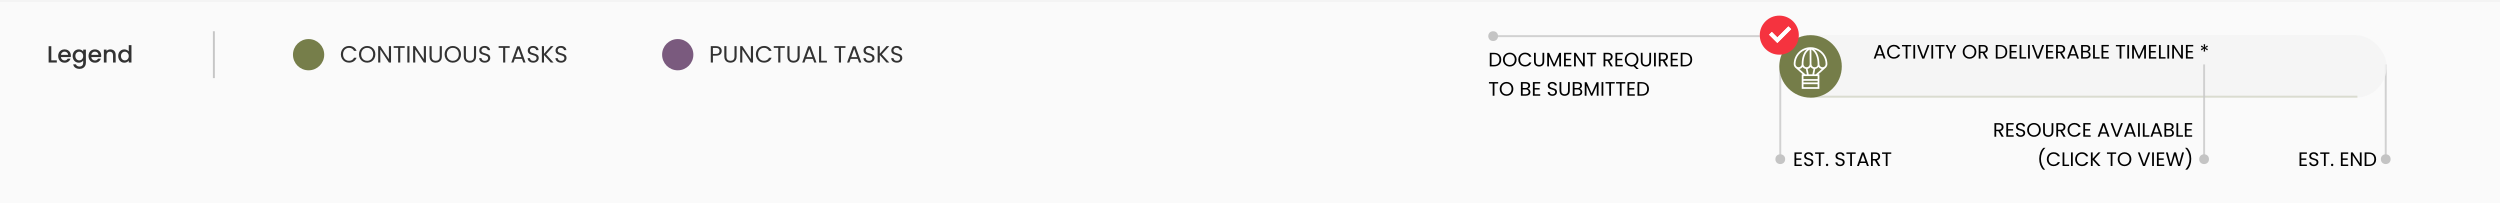<svg xmlns="http://www.w3.org/2000/svg" viewBox="0 0 1280 104" fill="none"><g id="surge_table/legend"><path id="Path" d="M0 104H1280V0H0V104Z" fill="#FAFAFA" /><g id="example"><path id="Low Risk" d="M764.94 27.03C765.7 27.03 766.357 27.173 766.91 27.46C767.47 27.74 767.897 28.143 768.19 28.67C768.49 29.197 768.64 29.817 768.64 30.53C768.64 31.243 768.49 31.863 768.19 32.39C767.897 32.91 767.47 33.31 766.91 33.59C766.357 33.863 765.7 34 764.94 34H762.77V27.03H764.94ZM764.94 33.25C765.84 33.25 766.527 33.013 767 32.54C767.473 32.06 767.71 31.39 767.71 30.53C767.71 29.663 767.47 28.987 766.99 28.5C766.517 28.013 765.833 27.77 764.94 27.77H763.68V33.25H764.94ZM773 34.07C772.354 34.07 771.764 33.92 771.23 33.62C770.697 33.313 770.274 32.89 769.96 32.35C769.654 31.803 769.5 31.19 769.5 30.51C769.5 29.83 769.654 29.22 769.96 28.68C770.274 28.133 770.697 27.71 771.23 27.41C771.764 27.103 772.354 26.95 773 26.95C773.654 26.95 774.247 27.103 774.78 27.41C775.314 27.71 775.734 28.13 776.04 28.67C776.347 29.21 776.5 29.823 776.5 30.51C776.5 31.197 776.347 31.81 776.04 32.35C775.734 32.89 775.314 33.313 774.78 33.62C774.247 33.92 773.654 34.07 773 34.07ZM773 33.28C773.487 33.28 773.924 33.167 774.31 32.94C774.704 32.713 775.01 32.39 775.23 31.97C775.457 31.55 775.57 31.063 775.57 30.51C775.57 29.95 775.457 29.463 775.23 29.05C775.01 28.63 774.707 28.307 774.32 28.08C773.934 27.853 773.494 27.74 773 27.74C772.507 27.74 772.067 27.853 771.68 28.08C771.294 28.307 770.987 28.63 770.76 29.05C770.54 29.463 770.43 29.95 770.43 30.51C770.43 31.063 770.54 31.55 770.76 31.97C770.987 32.39 771.294 32.713 771.68 32.94C772.074 33.167 772.514 33.28 773 33.28ZM777.362 30.51C777.362 29.83 777.515 29.22 777.822 28.68C778.128 28.133 778.545 27.707 779.072 27.4C779.605 27.093 780.195 26.94 780.842 26.94C781.602 26.94 782.265 27.123 782.832 27.49C783.398 27.857 783.812 28.377 784.072 29.05H782.982C782.788 28.63 782.508 28.307 782.142 28.08C781.782 27.853 781.348 27.74 780.842 27.74C780.355 27.74 779.918 27.853 779.532 28.08C779.145 28.307 778.842 28.63 778.622 29.05C778.402 29.463 778.292 29.95 778.292 30.51C778.292 31.063 778.402 31.55 778.622 31.97C778.842 32.383 779.145 32.703 779.532 32.93C779.918 33.157 780.355 33.27 780.842 33.27C781.348 33.27 781.782 33.16 782.142 32.94C782.508 32.713 782.788 32.39 782.982 31.97H784.072C783.812 32.637 783.398 33.153 782.832 33.52C782.265 33.88 781.602 34.06 780.842 34.06C780.195 34.06 779.605 33.91 779.072 33.61C778.545 33.303 778.128 32.88 777.822 32.34C777.515 31.8 777.362 31.19 777.362 30.51ZM786.316 27.03V31.44C786.316 32.06 786.466 32.52 786.766 32.82C787.073 33.12 787.496 33.27 788.036 33.27C788.57 33.27 788.986 33.12 789.286 32.82C789.593 32.52 789.746 32.06 789.746 31.44V27.03H790.656V31.43C790.656 32.01 790.54 32.5 790.306 32.9C790.073 33.293 789.756 33.587 789.356 33.78C788.963 33.973 788.52 34.07 788.026 34.07C787.533 34.07 787.086 33.973 786.686 33.78C786.293 33.587 785.98 33.293 785.746 32.9C785.52 32.5 785.406 32.01 785.406 31.43V27.03H786.316ZM799.244 27.08V34H798.334V28.84L796.034 34H795.394L793.084 28.83V34H792.174V27.08H793.154L795.714 32.8L798.274 27.08H799.244ZM801.698 27.77V30.1H804.238V30.85H801.698V33.25H804.538V34H800.788V27.02H804.538V27.77H801.698ZM811.395 34H810.485L806.825 28.45V34H805.915V27.02H806.825L810.485 32.56V27.02H811.395V34ZM817.236 27.03V27.77H815.336V34H814.426V27.77H812.516V27.03H817.236ZM824.692 34L823.032 31.15H821.932V34H821.022V27.03H823.272C823.799 27.03 824.242 27.12 824.602 27.3C824.969 27.48 825.242 27.723 825.422 28.03C825.602 28.337 825.692 28.687 825.692 29.08C825.692 29.56 825.552 29.983 825.272 30.35C824.999 30.717 824.585 30.96 824.032 31.08L825.782 34H824.692ZM821.932 30.42H823.272C823.765 30.42 824.135 30.3 824.382 30.06C824.629 29.813 824.752 29.487 824.752 29.08C824.752 28.667 824.629 28.347 824.382 28.12C824.142 27.893 823.772 27.78 823.272 27.78H821.932V30.42ZM828.016 27.77V30.1H830.556V30.85H828.016V33.25H830.856V34H827.106V27.02H830.856V27.77H828.016ZM837.823 35.32L836.433 33.93C836.093 34.023 835.746 34.07 835.393 34.07C834.746 34.07 834.156 33.92 833.623 33.62C833.09 33.313 832.666 32.89 832.353 32.35C832.046 31.803 831.893 31.19 831.893 30.51C831.893 29.83 832.046 29.22 832.353 28.68C832.666 28.133 833.09 27.71 833.623 27.41C834.156 27.103 834.746 26.95 835.393 26.95C836.046 26.95 836.64 27.103 837.173 27.41C837.706 27.71 838.126 28.13 838.433 28.67C838.74 29.21 838.893 29.823 838.893 30.51C838.893 31.177 838.746 31.777 838.453 32.31C838.16 32.843 837.756 33.263 837.243 33.57L839.003 35.32H837.823ZM832.823 30.51C832.823 31.063 832.933 31.55 833.153 31.97C833.38 32.39 833.686 32.713 834.073 32.94C834.466 33.167 834.906 33.28 835.393 33.28C835.88 33.28 836.316 33.167 836.703 32.94C837.096 32.713 837.403 32.39 837.623 31.97C837.85 31.55 837.963 31.063 837.963 30.51C837.963 29.95 837.85 29.463 837.623 29.05C837.403 28.63 837.1 28.307 836.713 28.08C836.326 27.853 835.886 27.74 835.393 27.74C834.9 27.74 834.46 27.853 834.073 28.08C833.686 28.307 833.38 28.63 833.153 29.05C832.933 29.463 832.823 29.95 832.823 30.51ZM841.004 27.03V31.44C841.004 32.06 841.154 32.52 841.454 32.82C841.76 33.12 842.184 33.27 842.724 33.27C843.257 33.27 843.674 33.12 843.974 32.82C844.28 32.52 844.434 32.06 844.434 31.44V27.03H845.344V31.43C845.344 32.01 845.227 32.5 844.994 32.9C844.76 33.293 844.444 33.587 844.044 33.78C843.65 33.973 843.207 34.07 842.714 34.07C842.22 34.07 841.774 33.973 841.374 33.78C840.98 33.587 840.667 33.293 840.434 32.9C840.207 32.5 840.094 32.01 840.094 31.43V27.03H841.004ZM847.772 27.03V34H846.862V27.03H847.772ZM852.993 34L851.333 31.15H850.233V34H849.323V27.03H851.573C852.099 27.03 852.543 27.12 852.903 27.3C853.269 27.48 853.543 27.723 853.723 28.03C853.903 28.337 853.993 28.687 853.993 29.08C853.993 29.56 853.853 29.983 853.573 30.35C853.299 30.717 852.886 30.96 852.333 31.08L854.083 34H852.993ZM850.233 30.42H851.573C852.066 30.42 852.436 30.3 852.683 30.06C852.929 29.813 853.053 29.487 853.053 29.08C853.053 28.667 852.929 28.347 852.683 28.12C852.443 27.893 852.073 27.78 851.573 27.78H850.233V30.42ZM856.317 27.77V30.1H858.857V30.85H856.317V33.25H859.157V34H855.407V27.02H859.157V27.77H856.317ZM862.704 27.03C863.464 27.03 864.12 27.173 864.674 27.46C865.234 27.74 865.66 28.143 865.954 28.67C866.254 29.197 866.404 29.817 866.404 30.53C866.404 31.243 866.254 31.863 865.954 32.39C865.66 32.91 865.234 33.31 864.674 33.59C864.12 33.863 863.464 34 862.704 34H860.534V27.03H862.704ZM862.704 33.25C863.604 33.25 864.29 33.013 864.764 32.54C865.237 32.06 865.474 31.39 865.474 30.53C865.474 29.663 865.234 28.987 864.754 28.5C864.28 28.013 863.597 27.77 862.704 27.77H861.444V33.25H862.704ZM767.06 42.03V42.77H765.16V49H764.25V42.77H762.34V42.03H767.06ZM771.34 49.07C770.693 49.07 770.103 48.92 769.57 48.62C769.037 48.313 768.613 47.89 768.3 47.35C767.993 46.803 767.84 46.19 767.84 45.51C767.84 44.83 767.993 44.22 768.3 43.68C768.613 43.133 769.037 42.71 769.57 42.41C770.103 42.103 770.693 41.95 771.34 41.95C771.993 41.95 772.587 42.103 773.12 42.41C773.653 42.71 774.073 43.13 774.38 43.67C774.687 44.21 774.84 44.823 774.84 45.51C774.84 46.197 774.687 46.81 774.38 47.35C774.073 47.89 773.653 48.313 773.12 48.62C772.587 48.92 771.993 49.07 771.34 49.07ZM771.34 48.28C771.827 48.28 772.263 48.167 772.65 47.94C773.043 47.713 773.35 47.39 773.57 46.97C773.797 46.55 773.91 46.063 773.91 45.51C773.91 44.95 773.797 44.463 773.57 44.05C773.35 43.63 773.047 43.307 772.66 43.08C772.273 42.853 771.833 42.74 771.34 42.74C770.847 42.74 770.407 42.853 770.02 43.08C769.633 43.307 769.327 43.63 769.1 44.05C768.88 44.463 768.77 44.95 768.77 45.51C768.77 46.063 768.88 46.55 769.1 46.97C769.327 47.39 769.633 47.713 770.02 47.94C770.413 48.167 770.853 48.28 771.34 48.28ZM782.198 45.41C782.451 45.45 782.681 45.553 782.888 45.72C783.101 45.887 783.268 46.093 783.388 46.34C783.514 46.587 783.578 46.85 783.578 47.13C783.578 47.483 783.488 47.803 783.308 48.09C783.128 48.37 782.864 48.593 782.518 48.76C782.178 48.92 781.774 49 781.308 49H778.708V42.03H781.208C781.681 42.03 782.084 42.11 782.418 42.27C782.751 42.423 783.001 42.633 783.168 42.9C783.334 43.167 783.418 43.467 783.418 43.8C783.418 44.213 783.304 44.557 783.077 44.83C782.858 45.097 782.564 45.29 782.198 45.41ZM779.618 45.04H781.148C781.574 45.04 781.904 44.94 782.138 44.74C782.371 44.54 782.488 44.263 782.488 43.91C782.488 43.557 782.371 43.28 782.138 43.08C781.904 42.88 781.568 42.78 781.128 42.78H779.618V45.04ZM781.228 48.25C781.681 48.25 782.034 48.143 782.288 47.93C782.541 47.717 782.668 47.42 782.668 47.04C782.668 46.653 782.534 46.35 782.268 46.13C782.001 45.903 781.644 45.79 781.198 45.79H779.618V48.25H781.228ZM785.75 42.77V45.1H788.29V45.85H785.75V48.25H788.59V49H784.84V42.02H788.59V42.77H785.75ZM794.843 49.07C794.383 49.07 793.97 48.99 793.603 48.83C793.243 48.663 792.96 48.437 792.753 48.15C792.547 47.857 792.44 47.52 792.433 47.14H793.403C793.437 47.467 793.57 47.743 793.803 47.97C794.043 48.19 794.39 48.3 794.843 48.3C795.277 48.3 795.617 48.193 795.863 47.98C796.117 47.76 796.243 47.48 796.243 47.14C796.243 46.873 796.17 46.657 796.023 46.49C795.877 46.323 795.693 46.197 795.473 46.11C795.253 46.023 794.957 45.93 794.583 45.83C794.123 45.71 793.753 45.59 793.473 45.47C793.2 45.35 792.963 45.163 792.763 44.91C792.57 44.65 792.473 44.303 792.473 43.87C792.473 43.49 792.57 43.153 792.763 42.86C792.957 42.567 793.227 42.34 793.573 42.18C793.927 42.02 794.33 41.94 794.783 41.94C795.437 41.94 795.97 42.103 796.383 42.43C796.803 42.757 797.04 43.19 797.093 43.73H796.093C796.06 43.463 795.92 43.23 795.673 43.03C795.427 42.823 795.1 42.72 794.693 42.72C794.313 42.72 794.003 42.82 793.763 43.02C793.523 43.213 793.403 43.487 793.403 43.84C793.403 44.093 793.473 44.3 793.613 44.46C793.76 44.62 793.937 44.743 794.143 44.83C794.357 44.91 794.653 45.003 795.033 45.11C795.493 45.237 795.863 45.363 796.143 45.49C796.423 45.61 796.663 45.8 796.863 46.06C797.063 46.313 797.163 46.66 797.163 47.1C797.163 47.44 797.073 47.76 796.893 48.06C796.713 48.36 796.447 48.603 796.093 48.79C795.74 48.977 795.323 49.07 794.843 49.07ZM799.392 42.03V46.44C799.392 47.06 799.542 47.52 799.842 47.82C800.149 48.12 800.572 48.27 801.112 48.27C801.646 48.27 802.062 48.12 802.362 47.82C802.669 47.52 802.822 47.06 802.822 46.44V42.03H803.732V46.43C803.732 47.01 803.616 47.5 803.382 47.9C803.149 48.293 802.832 48.587 802.432 48.78C802.039 48.973 801.596 49.07 801.102 49.07C800.609 49.07 800.162 48.973 799.762 48.78C799.369 48.587 799.056 48.293 798.822 47.9C798.596 47.5 798.482 47.01 798.482 46.43V42.03H799.392ZM808.74 45.41C808.994 45.45 809.224 45.553 809.43 45.72C809.644 45.887 809.81 46.093 809.93 46.34C810.057 46.587 810.12 46.85 810.12 47.13C810.12 47.483 810.03 47.803 809.85 48.09C809.67 48.37 809.407 48.593 809.06 48.76C808.72 48.92 808.317 49 807.85 49H805.25V42.03H807.75C808.224 42.03 808.627 42.11 808.96 42.27C809.294 42.423 809.544 42.633 809.71 42.9C809.877 43.167 809.96 43.467 809.96 43.8C809.96 44.213 809.847 44.557 809.62 44.83C809.4 45.097 809.107 45.29 808.74 45.41ZM806.16 45.04H807.69C808.117 45.04 808.447 44.94 808.68 44.74C808.914 44.54 809.03 44.263 809.03 43.91C809.03 43.557 808.914 43.28 808.68 43.08C808.447 42.88 808.11 42.78 807.67 42.78H806.16V45.04ZM807.77 48.25C808.224 48.25 808.577 48.143 808.83 47.93C809.084 47.717 809.21 47.42 809.21 47.04C809.21 46.653 809.077 46.35 808.81 46.13C808.544 45.903 808.187 45.79 807.74 45.79H806.16V48.25H807.77ZM818.453 42.08V49H817.543V43.84L815.243 49H814.603L812.293 43.83V49H811.383V42.08H812.363L814.923 47.8L817.483 42.08H818.453ZM820.907 42.03V49H819.997V42.03H820.907ZM826.748 42.03V42.77H824.848V49H823.938V42.77H822.028V42.03H826.748ZM832.158 42.03V42.77H830.258V49H829.348V42.77H827.438V42.03H832.158ZM834.188 42.77V45.1H836.728V45.85H834.188V48.25H837.028V49H833.278V42.02H837.028V42.77H834.188ZM840.575 42.03C841.335 42.03 841.991 42.173 842.545 42.46C843.105 42.74 843.531 43.143 843.825 43.67C844.125 44.197 844.275 44.817 844.275 45.53C844.275 46.243 844.125 46.863 843.825 47.39C843.531 47.91 843.105 48.31 842.545 48.59C841.991 48.863 841.335 49 840.575 49H838.405V42.03H840.575ZM840.575 48.25C841.475 48.25 842.161 48.013 842.635 47.54C843.108 47.06 843.345 46.39 843.345 45.53C843.345 44.663 843.105 43.987 842.625 43.5C842.151 43.013 841.468 42.77 840.575 42.77H839.315V48.25H840.575Z" fill="black" /><g id="Group 1739"><path id="Vector 15 (Stroke)" opacity="0.8" fill-rule="evenodd" clip-rule="evenodd" d="M764 18L901 18L901 19L764 19L764 18Z" fill="#C6C6C6" /><circle id="Ellipse 27" cx="764.5" cy="18.5" r="2.5" transform="rotate(90 764.5 18.5)" fill="#C4C4C4" /></g><path id="Low Risk_2" d="M1024.82 70L1023.16 67.15H1022.06V70H1021.15V63.03H1023.4C1023.93 63.03 1024.37 63.12 1024.73 63.3C1025.1 63.48 1025.37 63.723 1025.55 64.03C1025.73 64.337 1025.82 64.687 1025.82 65.08C1025.82 65.56 1025.68 65.983 1025.4 66.35C1025.13 66.717 1024.72 66.96 1024.16 67.08L1025.91 70H1024.82ZM1022.06 66.42H1023.4C1023.9 66.42 1024.27 66.3 1024.51 66.06C1024.76 65.813 1024.88 65.487 1024.88 65.08C1024.88 64.667 1024.76 64.347 1024.51 64.12C1024.27 63.893 1023.9 63.78 1023.4 63.78H1022.06V66.42ZM1028.15 63.77V66.1H1030.69V66.85H1028.15V69.25H1030.99V70H1027.24V63.02H1030.99V63.77H1028.15ZM1034.57 70.07C1034.11 70.07 1033.7 69.99 1033.33 69.83C1032.97 69.663 1032.69 69.437 1032.48 69.15C1032.28 68.857 1032.17 68.52 1032.16 68.14H1033.13C1033.17 68.467 1033.3 68.743 1033.53 68.97C1033.77 69.19 1034.12 69.3 1034.57 69.3C1035.01 69.3 1035.35 69.193 1035.59 68.98C1035.85 68.76 1035.97 68.48 1035.97 68.14C1035.97 67.873 1035.9 67.657 1035.75 67.49C1035.61 67.323 1035.42 67.197 1035.2 67.11C1034.98 67.023 1034.69 66.93 1034.31 66.83C1033.85 66.71 1033.48 66.59 1033.2 66.47C1032.93 66.35 1032.69 66.163 1032.49 65.91C1032.3 65.65 1032.2 65.303 1032.2 64.87C1032.2 64.49 1032.3 64.153 1032.49 63.86C1032.69 63.567 1032.96 63.34 1033.3 63.18C1033.66 63.02 1034.06 62.94 1034.51 62.94C1035.17 62.94 1035.7 63.103 1036.11 63.43C1036.53 63.757 1036.77 64.19 1036.82 64.73H1035.82C1035.79 64.463 1035.65 64.23 1035.4 64.03C1035.16 63.823 1034.83 63.72 1034.42 63.72C1034.04 63.72 1033.73 63.82 1033.49 64.02C1033.25 64.213 1033.13 64.487 1033.13 64.84C1033.13 65.093 1033.2 65.3 1033.34 65.46C1033.49 65.62 1033.67 65.743 1033.87 65.83C1034.09 65.91 1034.38 66.003 1034.76 66.11C1035.22 66.237 1035.59 66.363 1035.87 66.49C1036.15 66.61 1036.39 66.8 1036.59 67.06C1036.79 67.313 1036.89 67.66 1036.89 68.1C1036.89 68.44 1036.8 68.76 1036.62 69.06C1036.44 69.36 1036.18 69.603 1035.82 69.79C1035.47 69.977 1035.05 70.07 1034.57 70.07ZM1041.39 70.07C1040.75 70.07 1040.16 69.92 1039.62 69.62C1039.09 69.313 1038.67 68.89 1038.35 68.35C1038.05 67.803 1037.89 67.19 1037.89 66.51C1037.89 65.83 1038.05 65.22 1038.35 64.68C1038.67 64.133 1039.09 63.71 1039.62 63.41C1040.16 63.103 1040.75 62.95 1041.39 62.95C1042.05 62.95 1042.64 63.103 1043.17 63.41C1043.71 63.71 1044.13 64.13 1044.43 64.67C1044.74 65.21 1044.89 65.823 1044.89 66.51C1044.89 67.197 1044.74 67.81 1044.43 68.35C1044.13 68.89 1043.71 69.313 1043.17 69.62C1042.64 69.92 1042.05 70.07 1041.39 70.07ZM1041.39 69.28C1041.88 69.28 1042.32 69.167 1042.7 68.94C1043.1 68.713 1043.4 68.39 1043.62 67.97C1043.85 67.55 1043.96 67.063 1043.96 66.51C1043.96 65.95 1043.85 65.463 1043.62 65.05C1043.4 64.63 1043.1 64.307 1042.71 64.08C1042.33 63.853 1041.89 63.74 1041.39 63.74C1040.9 63.74 1040.46 63.853 1040.07 64.08C1039.69 64.307 1039.38 64.63 1039.15 65.05C1038.93 65.463 1038.82 65.95 1038.82 66.51C1038.82 67.063 1038.93 67.55 1039.15 67.97C1039.38 68.39 1039.69 68.713 1040.07 68.94C1040.47 69.167 1040.91 69.28 1041.39 69.28ZM1046.98 63.03V67.44C1046.98 68.06 1047.13 68.52 1047.43 68.82C1047.74 69.12 1048.16 69.27 1048.7 69.27C1049.24 69.27 1049.65 69.12 1049.95 68.82C1050.26 68.52 1050.41 68.06 1050.41 67.44V63.03H1051.32V67.43C1051.32 68.01 1051.21 68.5 1050.97 68.9C1050.74 69.293 1050.42 69.587 1050.02 69.78C1049.63 69.973 1049.19 70.07 1048.69 70.07C1048.2 70.07 1047.75 69.973 1047.35 69.78C1046.96 69.587 1046.65 69.293 1046.41 68.9C1046.19 68.5 1046.07 68.01 1046.07 67.43V63.03H1046.98ZM1056.51 70L1054.85 67.15H1053.75V70H1052.84V63.03H1055.09C1055.62 63.03 1056.06 63.12 1056.42 63.3C1056.79 63.48 1057.06 63.723 1057.24 64.03C1057.42 64.337 1057.51 64.687 1057.51 65.08C1057.51 65.56 1057.37 65.983 1057.09 66.35C1056.82 66.717 1056.41 66.96 1055.85 67.08L1057.6 70H1056.51ZM1053.75 66.42H1055.09C1055.59 66.42 1055.96 66.3 1056.2 66.06C1056.45 65.813 1056.57 65.487 1056.57 65.08C1056.57 64.667 1056.45 64.347 1056.2 64.12C1055.96 63.893 1055.59 63.78 1055.09 63.78H1053.75V66.42ZM1058.59 66.51C1058.59 65.83 1058.74 65.22 1059.05 64.68C1059.35 64.133 1059.77 63.707 1060.3 63.4C1060.83 63.093 1061.42 62.94 1062.07 62.94C1062.83 62.94 1063.49 63.123 1064.06 63.49C1064.62 63.857 1065.04 64.377 1065.3 65.05H1064.21C1064.01 64.63 1063.73 64.307 1063.37 64.08C1063.01 63.853 1062.57 63.74 1062.07 63.74C1061.58 63.74 1061.14 63.853 1060.76 64.08C1060.37 64.307 1060.07 64.63 1059.85 65.05C1059.63 65.463 1059.52 65.95 1059.52 66.51C1059.52 67.063 1059.63 67.55 1059.85 67.97C1060.07 68.383 1060.37 68.703 1060.76 68.93C1061.14 69.157 1061.58 69.27 1062.07 69.27C1062.57 69.27 1063.01 69.16 1063.37 68.94C1063.73 68.713 1064.01 68.39 1064.21 67.97H1065.3C1065.04 68.637 1064.62 69.153 1064.06 69.52C1063.49 69.88 1062.83 70.06 1062.07 70.06C1061.42 70.06 1060.83 69.91 1060.3 69.61C1059.77 69.303 1059.35 68.88 1059.05 68.34C1058.74 67.8 1058.59 67.19 1058.59 66.51ZM1067.56 63.77V66.1H1070.1V66.85H1067.56V69.25H1070.4V70H1066.65V63.02H1070.4V63.77H1067.56ZM1078.56 68.45H1075.52L1074.96 70H1074L1076.52 63.07H1077.57L1080.08 70H1079.12L1078.56 68.45ZM1078.3 67.71L1077.04 64.19L1075.78 67.71H1078.3ZM1086.94 63.03L1084.31 70H1083.26L1080.63 63.03H1081.6L1083.79 69.04L1085.98 63.03H1086.94ZM1092.06 68.45H1089.02L1088.46 70H1087.5L1090.02 63.07H1091.07L1093.58 70H1092.62L1092.06 68.45ZM1091.8 67.71L1090.54 64.19L1089.28 67.71H1091.8ZM1095.59 63.03V70H1094.68V63.03H1095.59ZM1098.05 69.26H1100.49V70H1097.14V63.03H1098.05V69.26ZM1105.58 68.45H1102.54L1101.98 70H1101.02L1103.54 63.07H1104.59L1107.1 70H1106.14L1105.58 68.45ZM1105.32 67.71L1104.06 64.19L1102.8 67.71H1105.32ZM1111.68 66.41C1111.94 66.45 1112.17 66.553 1112.37 66.72C1112.59 66.887 1112.75 67.093 1112.87 67.34C1113 67.587 1113.06 67.85 1113.06 68.13C1113.06 68.483 1112.97 68.803 1112.79 69.09C1112.61 69.37 1112.35 69.593 1112 69.76C1111.66 69.92 1111.26 70 1110.79 70H1108.19V63.03H1110.69C1111.17 63.03 1111.57 63.11 1111.9 63.27C1112.24 63.423 1112.49 63.633 1112.65 63.9C1112.82 64.167 1112.9 64.467 1112.9 64.8C1112.9 65.213 1112.79 65.557 1112.56 65.83C1112.34 66.097 1112.05 66.29 1111.68 66.41ZM1109.1 66.04H1110.63C1111.06 66.04 1111.39 65.94 1111.62 65.74C1111.86 65.54 1111.97 65.263 1111.97 64.91C1111.97 64.557 1111.86 64.28 1111.62 64.08C1111.39 63.88 1111.05 63.78 1110.61 63.78H1109.1V66.04ZM1110.71 69.25C1111.17 69.25 1111.52 69.143 1111.77 68.93C1112.03 68.717 1112.15 68.42 1112.15 68.04C1112.15 67.653 1112.02 67.35 1111.75 67.13C1111.49 66.903 1111.13 66.79 1110.68 66.79H1109.1V69.25H1110.71ZM1115.24 69.26H1117.68V70H1114.33V63.03H1115.24V69.26ZM1119.55 63.77V66.1H1122.09V66.85H1119.55V69.25H1122.39V70H1118.64V63.02H1122.39V63.77H1119.55ZM1046.11 86.86C1045.47 86.233 1044.97 85.437 1044.61 84.47C1044.26 83.503 1044.08 82.46 1044.08 81.34C1044.08 80.193 1044.27 79.123 1044.64 78.13C1045.02 77.13 1045.56 76.307 1046.26 75.66H1047.21V75.75C1046.46 76.45 1045.9 77.293 1045.52 78.28C1045.15 79.26 1044.96 80.28 1044.96 81.34C1044.96 82.373 1045.14 83.36 1045.49 84.3C1045.85 85.24 1046.37 86.063 1047.06 86.77V86.86H1046.11ZM1047.97 81.51C1047.97 80.83 1048.12 80.22 1048.43 79.68C1048.74 79.133 1049.15 78.707 1049.68 78.4C1050.21 78.093 1050.8 77.94 1051.45 77.94C1052.21 77.94 1052.87 78.123 1053.44 78.49C1054.01 78.857 1054.42 79.377 1054.68 80.05H1053.59C1053.4 79.63 1053.12 79.307 1052.75 79.08C1052.39 78.853 1051.96 78.74 1051.45 78.74C1050.96 78.74 1050.53 78.853 1050.14 79.08C1049.75 79.307 1049.45 79.63 1049.23 80.05C1049.01 80.463 1048.9 80.95 1048.9 81.51C1048.9 82.063 1049.01 82.55 1049.23 82.97C1049.45 83.383 1049.75 83.703 1050.14 83.93C1050.53 84.157 1050.96 84.27 1051.45 84.27C1051.96 84.27 1052.39 84.16 1052.75 83.94C1053.12 83.713 1053.4 83.39 1053.59 82.97H1054.68C1054.42 83.637 1054.01 84.153 1053.44 84.52C1052.87 84.88 1052.21 85.06 1051.45 85.06C1050.8 85.06 1050.21 84.91 1049.68 84.61C1049.15 84.303 1048.74 83.88 1048.43 83.34C1048.12 82.8 1047.97 82.19 1047.97 81.51ZM1056.95 84.26H1059.39V85H1056.04V78.03H1056.95V84.26ZM1061.26 78.03V85H1060.35V78.03H1061.26ZM1062.47 81.51C1062.47 80.83 1062.63 80.22 1062.93 79.68C1063.24 79.133 1063.66 78.707 1064.18 78.4C1064.72 78.093 1065.31 77.94 1065.95 77.94C1066.71 77.94 1067.38 78.123 1067.94 78.49C1068.51 78.857 1068.92 79.377 1069.18 80.05H1068.09C1067.9 79.63 1067.62 79.307 1067.25 79.08C1066.89 78.853 1066.46 78.74 1065.95 78.74C1065.47 78.74 1065.03 78.853 1064.64 79.08C1064.26 79.307 1063.95 79.63 1063.73 80.05C1063.51 80.463 1063.4 80.95 1063.4 81.51C1063.4 82.063 1063.51 82.55 1063.73 82.97C1063.95 83.383 1064.26 83.703 1064.64 83.93C1065.03 84.157 1065.47 84.27 1065.95 84.27C1066.46 84.27 1066.89 84.16 1067.25 83.94C1067.62 83.713 1067.9 83.39 1068.09 82.97H1069.18C1068.92 83.637 1068.51 84.153 1067.94 84.52C1067.38 84.88 1066.71 85.06 1065.95 85.06C1065.31 85.06 1064.72 84.91 1064.18 84.61C1063.66 84.303 1063.24 83.88 1062.93 83.34C1062.63 82.8 1062.47 82.19 1062.47 81.51ZM1074.32 85L1071.45 81.82V85H1070.54V78.03H1071.45V81.26L1074.33 78.03H1075.48L1072.32 81.52L1075.51 85H1074.32ZM1083.48 78.03V78.77H1081.58V85H1080.67V78.77H1078.76V78.03H1083.48ZM1087.76 85.07C1087.11 85.07 1086.52 84.92 1085.99 84.62C1085.46 84.313 1085.03 83.89 1084.72 83.35C1084.41 82.803 1084.26 82.19 1084.26 81.51C1084.26 80.83 1084.41 80.22 1084.72 79.68C1085.03 79.133 1085.46 78.71 1085.99 78.41C1086.52 78.103 1087.11 77.95 1087.76 77.95C1088.41 77.95 1089.01 78.103 1089.54 78.41C1090.07 78.71 1090.49 79.13 1090.8 79.67C1091.11 80.21 1091.26 80.823 1091.26 81.51C1091.26 82.197 1091.11 82.81 1090.8 83.35C1090.49 83.89 1090.07 84.313 1089.54 84.62C1089.01 84.92 1088.41 85.07 1087.76 85.07ZM1087.76 84.28C1088.25 84.28 1088.68 84.167 1089.07 83.94C1089.46 83.713 1089.77 83.39 1089.99 82.97C1090.22 82.55 1090.33 82.063 1090.33 81.51C1090.33 80.95 1090.22 80.463 1089.99 80.05C1089.77 79.63 1089.47 79.307 1089.08 79.08C1088.69 78.853 1088.25 78.74 1087.76 78.74C1087.27 78.74 1086.83 78.853 1086.44 79.08C1086.05 79.307 1085.75 79.63 1085.52 80.05C1085.3 80.463 1085.19 80.95 1085.19 81.51C1085.19 82.063 1085.3 82.55 1085.52 82.97C1085.75 83.39 1086.05 83.713 1086.44 83.94C1086.83 84.167 1087.27 84.28 1087.76 84.28ZM1100.89 78.03L1098.26 85H1097.21L1094.58 78.03H1095.55L1097.74 84.04L1099.93 78.03H1100.89ZM1102.8 78.03V85H1101.89V78.03H1102.8ZM1105.26 78.77V81.1H1107.8V81.85H1105.26V84.25H1108.1V85H1104.35V78.02H1108.1V78.77H1105.26ZM1118.23 78.03L1116.21 85H1115.19L1113.57 79.39L1111.89 85L1110.88 85.01L1108.93 78.03H1109.9L1111.42 83.94L1113.1 78.03H1114.12L1115.72 83.92L1117.25 78.03H1118.23ZM1118.94 86.86V86.77C1119.63 86.063 1120.15 85.24 1120.5 84.3C1120.86 83.36 1121.04 82.373 1121.04 81.34C1121.04 80.28 1120.85 79.26 1120.47 78.28C1120.1 77.293 1119.54 76.45 1118.79 75.75V75.66H1119.74C1120.44 76.307 1120.98 77.13 1121.35 78.13C1121.73 79.123 1121.92 80.193 1121.92 81.34C1121.92 82.46 1121.74 83.503 1121.38 84.47C1121.03 85.437 1120.53 86.233 1119.89 86.86H1118.94Z" fill="black" /><path id="High Risk" d="M1178.28 78.77V81.1H1180.82V81.85H1178.28V84.25H1181.12V85H1177.37V78.02H1181.12V78.77H1178.28ZM1184.71 85.07C1184.25 85.07 1183.83 84.99 1183.47 84.83C1183.11 84.663 1182.82 84.437 1182.62 84.15C1182.41 83.857 1182.3 83.52 1182.3 83.14H1183.27C1183.3 83.467 1183.43 83.743 1183.67 83.97C1183.91 84.19 1184.25 84.3 1184.71 84.3C1185.14 84.3 1185.48 84.193 1185.73 83.98C1185.98 83.76 1186.11 83.48 1186.11 83.14C1186.11 82.873 1186.03 82.657 1185.89 82.49C1185.74 82.323 1185.56 82.197 1185.34 82.11C1185.12 82.023 1184.82 81.93 1184.45 81.83C1183.99 81.71 1183.62 81.59 1183.34 81.47C1183.06 81.35 1182.83 81.163 1182.63 80.91C1182.43 80.65 1182.34 80.303 1182.34 79.87C1182.34 79.49 1182.43 79.153 1182.63 78.86C1182.82 78.567 1183.09 78.34 1183.44 78.18C1183.79 78.02 1184.19 77.94 1184.65 77.94C1185.3 77.94 1185.83 78.103 1186.25 78.43C1186.67 78.757 1186.9 79.19 1186.96 79.73H1185.96C1185.92 79.463 1185.78 79.23 1185.54 79.03C1185.29 78.823 1184.96 78.72 1184.56 78.72C1184.18 78.72 1183.87 78.82 1183.63 79.02C1183.39 79.213 1183.27 79.487 1183.27 79.84C1183.27 80.093 1183.34 80.3 1183.48 80.46C1183.62 80.62 1183.8 80.743 1184.01 80.83C1184.22 80.91 1184.52 81.003 1184.9 81.11C1185.36 81.237 1185.73 81.363 1186.01 81.49C1186.29 81.61 1186.53 81.8 1186.73 82.06C1186.93 82.313 1187.03 82.66 1187.03 83.1C1187.03 83.44 1186.94 83.76 1186.76 84.06C1186.58 84.36 1186.31 84.603 1185.96 84.79C1185.6 84.977 1185.19 85.07 1184.71 85.07ZM1192.66 78.03V78.77H1190.76V85H1189.85V78.77H1187.94V78.03H1192.66ZM1194.07 85.06C1193.89 85.06 1193.75 85 1193.63 84.88C1193.51 84.76 1193.45 84.613 1193.45 84.44C1193.45 84.267 1193.51 84.12 1193.63 84C1193.75 83.88 1193.89 83.82 1194.07 83.82C1194.23 83.82 1194.37 83.88 1194.49 84C1194.61 84.12 1194.67 84.267 1194.67 84.44C1194.67 84.613 1194.61 84.76 1194.49 84.88C1194.37 85 1194.23 85.06 1194.07 85.06ZM1199.45 78.77V81.1H1201.99V81.85H1199.45V84.25H1202.29V85H1198.54V78.02H1202.29V78.77H1199.45ZM1209.15 85H1208.24L1204.58 79.45V85H1203.67V78.02H1204.58L1208.24 83.56V78.02H1209.15V85ZM1212.87 78.03C1213.63 78.03 1214.29 78.173 1214.84 78.46C1215.4 78.74 1215.83 79.143 1216.12 79.67C1216.42 80.197 1216.57 80.817 1216.57 81.53C1216.57 82.243 1216.42 82.863 1216.12 83.39C1215.83 83.91 1215.4 84.31 1214.84 84.59C1214.29 84.863 1213.63 85 1212.87 85H1210.7V78.03H1212.87ZM1212.87 84.25C1213.77 84.25 1214.46 84.013 1214.93 83.54C1215.4 83.06 1215.64 82.39 1215.64 81.53C1215.64 80.663 1215.4 79.987 1214.92 79.5C1214.45 79.013 1213.76 78.77 1212.87 78.77H1211.61V84.25H1212.87Z" fill="black" /><path id="High Risk_2" d="M919.68 78.77V81.1H922.22V81.85H919.68V84.25H922.52V85H918.77V78.02H922.52V78.77H919.68ZM926.107 85.07C925.647 85.07 925.234 84.99 924.867 84.83C924.507 84.663 924.224 84.437 924.017 84.15C923.81 83.857 923.704 83.52 923.697 83.14H924.667C924.7 83.467 924.834 83.743 925.067 83.97C925.307 84.19 925.654 84.3 926.107 84.3C926.54 84.3 926.88 84.193 927.127 83.98C927.38 83.76 927.507 83.48 927.507 83.14C927.507 82.873 927.434 82.657 927.287 82.49C927.14 82.323 926.957 82.197 926.737 82.11C926.517 82.023 926.22 81.93 925.847 81.83C925.387 81.71 925.017 81.59 924.737 81.47C924.464 81.35 924.227 81.163 924.027 80.91C923.834 80.65 923.737 80.303 923.737 79.87C923.737 79.49 923.834 79.153 924.027 78.86C924.22 78.567 924.49 78.34 924.837 78.18C925.19 78.02 925.594 77.94 926.047 77.94C926.7 77.94 927.234 78.103 927.647 78.43C928.067 78.757 928.304 79.19 928.357 79.73H927.357C927.324 79.463 927.184 79.23 926.937 79.03C926.69 78.823 926.364 78.72 925.957 78.72C925.577 78.72 925.267 78.82 925.027 79.02C924.787 79.213 924.667 79.487 924.667 79.84C924.667 80.093 924.737 80.3 924.877 80.46C925.024 80.62 925.2 80.743 925.407 80.83C925.62 80.91 925.917 81.003 926.297 81.11C926.757 81.237 927.127 81.363 927.407 81.49C927.687 81.61 927.927 81.8 928.127 82.06C928.327 82.313 928.427 82.66 928.427 83.1C928.427 83.44 928.337 83.76 928.157 84.06C927.977 84.36 927.71 84.603 927.357 84.79C927.004 84.977 926.587 85.07 926.107 85.07ZM934.056 78.03V78.77H932.156V85H931.246V78.77H929.336V78.03H934.056ZM935.466 85.06C935.293 85.06 935.146 85 935.026 84.88C934.906 84.76 934.846 84.613 934.846 84.44C934.846 84.267 934.906 84.12 935.026 84C935.146 83.88 935.293 83.82 935.466 83.82C935.633 83.82 935.773 83.88 935.886 84C936.006 84.12 936.066 84.267 936.066 84.44C936.066 84.613 936.006 84.76 935.886 84.88C935.773 85 935.633 85.06 935.466 85.06ZM942.152 85.07C941.692 85.07 941.279 84.99 940.912 84.83C940.552 84.663 940.269 84.437 940.062 84.15C939.855 83.857 939.749 83.52 939.742 83.14H940.712C940.745 83.467 940.879 83.743 941.112 83.97C941.352 84.19 941.699 84.3 942.152 84.3C942.585 84.3 942.925 84.193 943.172 83.98C943.425 83.76 943.552 83.48 943.552 83.14C943.552 82.873 943.479 82.657 943.332 82.49C943.185 82.323 943.002 82.197 942.782 82.11C942.562 82.023 942.265 81.93 941.892 81.83C941.432 81.71 941.062 81.59 940.782 81.47C940.509 81.35 940.272 81.163 940.072 80.91C939.879 80.65 939.782 80.303 939.782 79.87C939.782 79.49 939.879 79.153 940.072 78.86C940.265 78.567 940.535 78.34 940.882 78.18C941.235 78.02 941.639 77.94 942.092 77.94C942.745 77.94 943.279 78.103 943.692 78.43C944.112 78.757 944.349 79.19 944.402 79.73H943.402C943.369 79.463 943.229 79.23 942.982 79.03C942.735 78.823 942.409 78.72 942.002 78.72C941.622 78.72 941.312 78.82 941.072 79.02C940.832 79.213 940.712 79.487 940.712 79.84C940.712 80.093 940.782 80.3 940.922 80.46C941.069 80.62 941.245 80.743 941.452 80.83C941.665 80.91 941.962 81.003 942.342 81.11C942.802 81.237 943.172 81.363 943.452 81.49C943.732 81.61 943.972 81.8 944.172 82.06C944.372 82.313 944.472 82.66 944.472 83.1C944.472 83.44 944.382 83.76 944.202 84.06C944.022 84.36 943.755 84.603 943.402 84.79C943.049 84.977 942.632 85.07 942.152 85.07ZM950.101 78.03V78.77H948.201V85H947.291V78.77H945.381V78.03H950.101ZM955.341 83.45H952.301L951.741 85H950.781L953.301 78.07H954.351L956.861 85H955.901L955.341 83.45ZM955.081 82.71L953.821 79.19L952.561 82.71H955.081ZM961.629 85L959.969 82.15H958.869V85H957.959V78.03H960.209C960.736 78.03 961.179 78.12 961.539 78.3C961.906 78.48 962.179 78.723 962.359 79.03C962.539 79.337 962.629 79.687 962.629 80.08C962.629 80.56 962.489 80.983 962.209 81.35C961.936 81.717 961.523 81.96 960.969 82.08L962.719 85H961.629ZM958.869 81.42H960.209C960.703 81.42 961.073 81.3 961.319 81.06C961.566 80.813 961.689 80.487 961.689 80.08C961.689 79.667 961.566 79.347 961.319 79.12C961.079 78.893 960.709 78.78 960.209 78.78H958.869V81.42ZM968.333 78.03V78.77H966.433V85H965.523V78.77H963.613V78.03H968.333Z" fill="black" /><g id="Group 1736"><path id="Vector 15 (Stroke)_2" opacity="0.8" fill-rule="evenodd" clip-rule="evenodd" d="M911 82V33H912V82H911Z" fill="#C6C6C6" /><circle id="Ellipse 27_2" cx="911.5" cy="81.5" r="2.5" fill="#C4C4C4" /></g><g id="Group 1738"><path id="Vector 15 (Stroke)_3" opacity="0.8" fill-rule="evenodd" clip-rule="evenodd" d="M1221 82V33H1222V82H1221Z" fill="#C6C6C6" /><circle id="Ellipse 27_3" cx="1221.5" cy="81.5" r="2.5" fill="#C4C4C4" /></g><g id="surge table / element 2"><rect id="Rectangle 32" opacity="0.8" x="911" y="18" width="311" height="32" rx="16" fill="#F4F4F4" /><rect id="Rectangle 33" opacity="0.6" x="927" y="49" width="280" height="1" fill="#C8CCB7" /><path id="Sign up for Surge No" d="M963.89 28.45H960.85L960.29 30H959.33L961.85 23.07H962.9L965.41 30H964.45L963.89 28.45ZM963.63 27.71L962.37 24.19L961.11 27.71H963.63ZM966.168 26.51C966.168 25.83 966.322 25.22 966.628 24.68C966.935 24.133 967.352 23.707 967.878 23.4C968.412 23.093 969.002 22.94 969.648 22.94C970.408 22.94 971.072 23.123 971.638 23.49C972.205 23.857 972.618 24.377 972.878 25.05H971.788C971.595 24.63 971.315 24.307 970.948 24.08C970.588 23.853 970.155 23.74 969.648 23.74C969.162 23.74 968.725 23.853 968.338 24.08C967.952 24.307 967.648 24.63 967.428 25.05C967.208 25.463 967.098 25.95 967.098 26.51C967.098 27.063 967.208 27.55 967.428 27.97C967.648 28.383 967.952 28.703 968.338 28.93C968.725 29.157 969.162 29.27 969.648 29.27C970.155 29.27 970.588 29.16 970.948 28.94C971.315 28.713 971.595 28.39 971.788 27.97H972.878C972.618 28.637 972.205 29.153 971.638 29.52C971.072 29.88 970.408 30.06 969.648 30.06C969.002 30.06 968.412 29.91 967.878 29.61C967.352 29.303 966.935 28.88 966.628 28.34C966.322 27.8 966.168 27.19 966.168 26.51ZM978.523 23.03V23.77H976.623V30H975.713V23.77H973.803V23.03H978.523ZM980.553 23.03V30H979.643V23.03H980.553ZM987.864 23.03L985.234 30H984.184L981.554 23.03H982.524L984.714 29.04L986.904 23.03H987.864ZM989.772 23.03V30H988.862V23.03H989.772ZM995.613 23.03V23.77H993.713V30H992.803V23.77H990.893V23.03H995.613ZM1001.61 23.03L999.343 27.37V30H998.433V27.37L996.153 23.03H997.163L998.883 26.56L1000.6 23.03H1001.61ZM1008.4 30.07C1007.75 30.07 1007.16 29.92 1006.63 29.62C1006.1 29.313 1005.67 28.89 1005.36 28.35C1005.05 27.803 1004.9 27.19 1004.9 26.51C1004.9 25.83 1005.05 25.22 1005.36 24.68C1005.67 24.133 1006.1 23.71 1006.63 23.41C1007.16 23.103 1007.75 22.95 1008.4 22.95C1009.05 22.95 1009.65 23.103 1010.18 23.41C1010.71 23.71 1011.13 24.13 1011.44 24.67C1011.75 25.21 1011.9 25.823 1011.9 26.51C1011.9 27.197 1011.75 27.81 1011.44 28.35C1011.13 28.89 1010.71 29.313 1010.18 29.62C1009.65 29.92 1009.05 30.07 1008.4 30.07ZM1008.4 29.28C1008.89 29.28 1009.32 29.167 1009.71 28.94C1010.1 28.713 1010.41 28.39 1010.63 27.97C1010.86 27.55 1010.97 27.063 1010.97 26.51C1010.97 25.95 1010.86 25.463 1010.63 25.05C1010.41 24.63 1010.11 24.307 1009.72 24.08C1009.33 23.853 1008.89 23.74 1008.4 23.74C1007.91 23.74 1007.47 23.853 1007.08 24.08C1006.69 24.307 1006.39 24.63 1006.16 25.05C1005.94 25.463 1005.83 25.95 1005.83 26.51C1005.83 27.063 1005.94 27.55 1006.16 27.97C1006.39 28.39 1006.69 28.713 1007.08 28.94C1007.47 29.167 1007.91 29.28 1008.4 29.28ZM1016.77 30L1015.11 27.15H1014.01V30H1013.1V23.03H1015.35C1015.88 23.03 1016.32 23.12 1016.68 23.3C1017.05 23.48 1017.32 23.723 1017.5 24.03C1017.68 24.337 1017.77 24.687 1017.77 25.08C1017.77 25.56 1017.63 25.983 1017.35 26.35C1017.08 26.717 1016.66 26.96 1016.11 27.08L1017.86 30H1016.77ZM1014.01 26.42H1015.35C1015.84 26.42 1016.21 26.3 1016.46 26.06C1016.71 25.813 1016.83 25.487 1016.83 25.08C1016.83 24.667 1016.71 24.347 1016.46 24.12C1016.22 23.893 1015.85 23.78 1015.35 23.78H1014.01V26.42ZM1024.02 23.03C1024.78 23.03 1025.44 23.173 1025.99 23.46C1026.55 23.74 1026.98 24.143 1027.27 24.67C1027.57 25.197 1027.72 25.817 1027.72 26.53C1027.72 27.243 1027.57 27.863 1027.27 28.39C1026.98 28.91 1026.55 29.31 1025.99 29.59C1025.44 29.863 1024.78 30 1024.02 30H1021.85V23.03H1024.02ZM1024.02 29.25C1024.92 29.25 1025.61 29.013 1026.08 28.54C1026.55 28.06 1026.79 27.39 1026.79 26.53C1026.79 25.663 1026.55 24.987 1026.07 24.5C1025.6 24.013 1024.91 23.77 1024.02 23.77H1022.76V29.25H1024.02ZM1029.83 23.77V26.1H1032.37V26.85H1029.83V29.25H1032.67V30H1028.92V23.02H1032.67V23.77H1029.83ZM1034.96 29.26H1037.4V30H1034.05V23.03H1034.96V29.26ZM1039.27 23.03V30H1038.36V23.03H1039.27ZM1046.58 23.03L1043.95 30H1042.9L1040.27 23.03H1041.24L1043.43 29.04L1045.62 23.03H1046.58ZM1048.49 23.77V26.1H1051.03V26.85H1048.49V29.25H1051.33V30H1047.58V23.02H1051.33V23.77H1048.49ZM1056.38 30L1054.72 27.15H1053.62V30H1052.71V23.03H1054.96C1055.49 23.03 1055.93 23.12 1056.29 23.3C1056.66 23.48 1056.93 23.723 1057.11 24.03C1057.29 24.337 1057.38 24.687 1057.38 25.08C1057.38 25.56 1057.24 25.983 1056.96 26.35C1056.69 26.717 1056.27 26.96 1055.72 27.08L1057.47 30H1056.38ZM1053.62 26.42H1054.96C1055.45 26.42 1055.82 26.3 1056.07 26.06C1056.32 25.813 1056.44 25.487 1056.44 25.08C1056.44 24.667 1056.32 24.347 1056.07 24.12C1055.83 23.893 1055.46 23.78 1054.96 23.78H1053.62V26.42ZM1062.91 28.45H1059.87L1059.31 30H1058.35L1060.87 23.07H1061.92L1064.43 30H1063.47L1062.91 28.45ZM1062.65 27.71L1061.39 24.19L1060.13 27.71H1062.65ZM1069.02 26.41C1069.28 26.45 1069.51 26.553 1069.71 26.72C1069.93 26.887 1070.09 27.093 1070.21 27.34C1070.34 27.587 1070.4 27.85 1070.4 28.13C1070.4 28.483 1070.31 28.803 1070.13 29.09C1069.95 29.37 1069.69 29.593 1069.34 29.76C1069 29.92 1068.6 30 1068.13 30H1065.53V23.03H1068.03C1068.51 23.03 1068.91 23.11 1069.24 23.27C1069.58 23.423 1069.83 23.633 1069.99 23.9C1070.16 24.167 1070.24 24.467 1070.24 24.8C1070.24 25.213 1070.13 25.557 1069.9 25.83C1069.68 26.097 1069.39 26.29 1069.02 26.41ZM1066.44 26.04H1067.97C1068.4 26.04 1068.73 25.94 1068.96 25.74C1069.2 25.54 1069.31 25.263 1069.31 24.91C1069.31 24.557 1069.2 24.28 1068.96 24.08C1068.73 23.88 1068.39 23.78 1067.95 23.78H1066.44V26.04ZM1068.05 29.25C1068.51 29.25 1068.86 29.143 1069.11 28.93C1069.37 28.717 1069.49 28.42 1069.49 28.04C1069.49 27.653 1069.36 27.35 1069.09 27.13C1068.83 26.903 1068.47 26.79 1068.02 26.79H1066.44V29.25H1068.05ZM1072.57 29.26H1075.01V30H1071.66V23.03H1072.57V29.26ZM1076.89 23.77V26.1H1079.43V26.85H1076.89V29.25H1079.73V30H1075.98V23.02H1079.73V23.77H1076.89ZM1088.06 23.03V23.77H1086.16V30H1085.25V23.77H1083.34V23.03H1088.06ZM1090.09 23.03V30H1089.18V23.03H1090.09ZM1098.72 23.08V30H1097.81V24.84L1095.51 30H1094.87L1092.56 24.83V30H1091.65V23.08H1092.63L1095.19 28.8L1097.75 23.08H1098.72ZM1101.17 23.77V26.1H1103.71V26.85H1101.17V29.25H1104.01V30H1100.26V23.02H1104.01V23.77H1101.17ZM1106.3 29.26H1108.74V30H1105.39V23.03H1106.3V29.26ZM1110.61 23.03V30H1109.7V23.03H1110.61ZM1117.64 30H1116.73L1113.07 24.45V30H1112.16V23.02H1113.07L1116.73 28.56V23.02H1117.64V30ZM1120.1 23.77V26.1H1122.64V26.85H1120.1V29.25H1122.94V30H1119.19V23.02H1122.94V23.77H1120.1ZM1130.09 23.3L1130.45 23.95L1129.06 24.53L1130.46 25.1L1130.08 25.77L1128.87 24.89L1129.03 26.4H1128.28L1128.43 24.89L1127.22 25.78L1126.83 25.1L1128.22 24.52L1126.83 23.96L1127.2 23.29L1128.44 24.18L1128.28 22.66H1129.04L1128.87 24.18L1130.09 23.3Z" fill="black" /><g id="icons/surge/main_icon"><circle id="Ellipse 25" opacity="0.8" cx="927" cy="34" r="16" fill="#555F1E" /><g id="IFRC-icons-black_Airdrop"><path id="Vector (Stroke)" fill-rule="evenodd" clip-rule="evenodd" d="M925.144 25.298C921.78 26.131 919.286 29.17 919.286 32.791V32.795C919.286 33.247 919.47 33.659 919.764 33.957L919.917 34.094C920.195 34.314 920.544 34.443 920.919 34.436M919.147 34.608C919.21 34.67 919.275 34.728 919.344 34.784L923.003 38.063H922.489V45.505H931.522V38.063H931.007L934.659 34.79C934.733 34.731 934.804 34.668 934.871 34.601L934.969 34.513L934.962 34.505C935.372 34.049 935.621 33.445 935.621 32.795V32.791C935.621 28.033 931.764 24.176 927.005 24.176C922.247 24.176 918.39 28.033 918.39 32.791V32.795C918.39 33.445 918.639 34.049 919.049 34.504L919.041 34.513L919.147 34.608ZM934.088 34.1C933.81 34.316 933.464 34.443 933.092 34.436C932.25 34.42 931.566 33.753 931.524 32.917C931.526 32.877 931.527 32.836 931.527 32.795V32.791C931.527 29.828 930.735 26.951 928.819 25.286C932.207 26.102 934.725 29.153 934.725 32.791V32.795C934.725 33.244 934.543 33.654 934.253 33.952L934.088 34.1ZM925.144 25.298C923.247 26.97 922.463 29.842 922.463 32.791V32.795C922.463 32.879 922.467 32.962 922.476 33.044C922.375 33.819 921.718 34.421 920.919 34.436M923.377 33.036C923.382 32.97 923.385 32.903 923.385 32.835H923.36C923.359 32.822 923.359 32.808 923.359 32.795V32.791C923.359 29.495 924.369 26.645 926.53 25.403L926.563 32.835V32.836C926.562 33.709 925.862 34.42 924.992 34.436C924.185 34.452 923.495 33.833 923.377 33.036ZM922.933 34.268C922.55 34.813 921.955 35.199 921.267 35.304L924.346 38.063H925.142L924.593 35.305C923.909 35.201 923.318 34.812 922.933 34.268ZM925.501 35.274C926.12 35.138 926.652 34.772 927.005 34.27C927.354 34.776 927.884 35.145 928.509 35.278L927.956 38.063H926.055L925.501 35.274ZM928.869 38.063H929.664L932.744 35.304C932.05 35.198 931.45 34.806 931.067 34.253C930.687 34.799 930.1 35.191 929.418 35.301L928.869 38.063ZM930.63 33.215C930.571 34.072 929.848 34.452 928.998 34.436L930.63 33.215ZM930.63 33.215C930.63 33.215 930.631 32.808 930.631 32.795V32.791C930.631 29.479 929.61 26.627 927.426 25.396L927.459 32.834V32.835C927.459 33.718 928.137 34.42 928.998 34.436M923.385 38.959V40.474H930.626V38.959H923.385ZM930.626 41.37H923.385V42.198H930.626V41.37ZM930.626 43.094H923.385V44.609H930.626V43.094Z" fill="white" /></g></g></g><g id="icons / checkbox"><path id="Vector" d="M911 28C905.477 28 901 23.523 901 18C901 12.477 905.477 8 911 8C916.523 8 921 12.477 921 18C921 23.523 916.523 28 911 28ZM910.003 22L917.073 14.929L915.659 13.515L910.003 19.172L907.174 16.343L905.76 17.757L910.003 22Z" fill="#F5333F" /><path id="Vector_2" d="M917.073 14.93L910.003 22.001L905.76 17.758L907.174 16.344L910.003 19.173L915.659 13.516L917.073 14.93Z" fill="white" /></g><g id="Group 1737"><path id="Vector 15 (Stroke)_4" opacity="0.8" fill-rule="evenodd" clip-rule="evenodd" d="M1128 82V33H1129V82H1128Z" fill="#C6C6C6" /><circle id="Ellipse 27_4" cx="1128.5" cy="81.5" r="2.5" fill="#C4C4C4" /></g></g><path id="Path_2" d="M0 1H1280V0H0V1Z" fill="#F4F4F4" /><g id="Frame 1661"><path id="Legend" d="M26.268 30.896H29.088V32H24.9V23.66H26.268V30.896ZM36.292 28.532C36.292 28.78 36.276 29.004 36.244 29.204H31.192C31.232 29.732 31.428 30.156 31.78 30.476C32.132 30.796 32.564 30.956 33.076 30.956C33.812 30.956 34.332 30.648 34.636 30.032H36.112C35.912 30.64 35.548 31.14 35.02 31.532C34.5 31.916 33.852 32.108 33.076 32.108C32.444 32.108 31.876 31.968 31.372 31.688C30.876 31.4 30.484 31 30.196 30.488C29.916 29.968 29.776 29.368 29.776 28.688C29.776 28.008 29.912 27.412 30.184 26.9C30.464 26.38 30.852 25.98 31.348 25.7C31.852 25.42 32.428 25.28 33.076 25.28C33.7 25.28 34.256 25.416 34.744 25.688C35.232 25.96 35.612 26.344 35.884 26.84C36.156 27.328 36.292 27.892 36.292 28.532ZM34.864 28.1C34.856 27.596 34.676 27.192 34.324 26.888C33.972 26.584 33.536 26.432 33.016 26.432C32.544 26.432 32.14 26.584 31.804 26.888C31.468 27.184 31.268 27.588 31.204 28.1H34.864ZM40.302 25.28C40.814 25.28 41.266 25.384 41.658 25.592C42.058 25.792 42.37 26.044 42.594 26.348V25.388H43.974V32.108C43.974 32.716 43.846 33.256 43.59 33.728C43.334 34.208 42.962 34.584 42.474 34.856C41.994 35.128 41.418 35.264 40.746 35.264C39.85 35.264 39.106 35.052 38.514 34.628C37.922 34.212 37.586 33.644 37.506 32.924H38.862C38.966 33.268 39.186 33.544 39.522 33.752C39.866 33.968 40.274 34.076 40.746 34.076C41.298 34.076 41.742 33.908 42.078 33.572C42.422 33.236 42.594 32.748 42.594 32.108V31.004C42.362 31.316 42.046 31.58 41.646 31.796C41.254 32.004 40.806 32.108 40.302 32.108C39.726 32.108 39.198 31.964 38.718 31.676C38.246 31.38 37.87 30.972 37.59 30.452C37.318 29.924 37.182 29.328 37.182 28.664C37.182 28 37.318 27.412 37.59 26.9C37.87 26.388 38.246 25.992 38.718 25.712C39.198 25.424 39.726 25.28 40.302 25.28ZM42.594 28.688C42.594 28.232 42.498 27.836 42.306 27.5C42.122 27.164 41.878 26.908 41.574 26.732C41.27 26.556 40.942 26.468 40.59 26.468C40.238 26.468 39.91 26.556 39.606 26.732C39.302 26.9 39.054 27.152 38.862 27.488C38.678 27.816 38.586 28.208 38.586 28.664C38.586 29.12 38.678 29.52 38.862 29.864C39.054 30.208 39.302 30.472 39.606 30.656C39.918 30.832 40.246 30.92 40.59 30.92C40.942 30.92 41.27 30.832 41.574 30.656C41.878 30.48 42.122 30.224 42.306 29.888C42.498 29.544 42.594 29.144 42.594 28.688ZM51.831 28.532C51.831 28.78 51.815 29.004 51.783 29.204H46.731C46.771 29.732 46.967 30.156 47.319 30.476C47.671 30.796 48.103 30.956 48.615 30.956C49.351 30.956 49.871 30.648 50.175 30.032H51.651C51.451 30.64 51.087 31.14 50.559 31.532C50.039 31.916 49.391 32.108 48.615 32.108C47.983 32.108 47.415 31.968 46.911 31.688C46.415 31.4 46.023 31 45.735 30.488C45.455 29.968 45.315 29.368 45.315 28.688C45.315 28.008 45.451 27.412 45.723 26.9C46.003 26.38 46.391 25.98 46.887 25.7C47.391 25.42 47.967 25.28 48.615 25.28C49.239 25.28 49.795 25.416 50.283 25.688C50.771 25.96 51.151 26.344 51.423 26.84C51.695 27.328 51.831 27.892 51.831 28.532ZM50.403 28.1C50.395 27.596 50.215 27.192 49.863 26.888C49.511 26.584 49.075 26.432 48.555 26.432C48.083 26.432 47.679 26.584 47.343 26.888C47.007 27.184 46.807 27.588 46.743 28.1H50.403ZM56.513 25.28C57.033 25.28 57.497 25.388 57.905 25.604C58.321 25.82 58.645 26.14 58.877 26.564C59.109 26.988 59.225 27.5 59.225 28.1V32H57.869V28.304C57.869 27.712 57.721 27.26 57.425 26.948C57.129 26.628 56.725 26.468 56.213 26.468C55.701 26.468 55.293 26.628 54.989 26.948C54.693 27.26 54.545 27.712 54.545 28.304V32H53.177V25.388H54.545V26.144C54.769 25.872 55.053 25.66 55.397 25.508C55.749 25.356 56.121 25.28 56.513 25.28ZM60.514 28.664C60.514 28 60.65 27.412 60.922 26.9C61.202 26.388 61.578 25.992 62.05 25.712C62.53 25.424 63.062 25.28 63.646 25.28C64.078 25.28 64.502 25.376 64.918 25.568C65.342 25.752 65.678 26 65.926 26.312V23.12H67.306V32H65.926V31.004C65.702 31.324 65.39 31.588 64.99 31.796C64.598 32.004 64.146 32.108 63.634 32.108C63.058 32.108 62.53 31.964 62.05 31.676C61.578 31.38 61.202 30.972 60.922 30.452C60.65 29.924 60.514 29.328 60.514 28.664ZM65.926 28.688C65.926 28.232 65.83 27.836 65.638 27.5C65.454 27.164 65.21 26.908 64.906 26.732C64.602 26.556 64.274 26.468 63.922 26.468C63.57 26.468 63.242 26.556 62.938 26.732C62.634 26.9 62.386 27.152 62.194 27.488C62.01 27.816 61.918 28.208 61.918 28.664C61.918 29.12 62.01 29.52 62.194 29.864C62.386 30.208 62.634 30.472 62.938 30.656C63.25 30.832 63.578 30.92 63.922 30.92C64.274 30.92 64.602 30.832 64.906 30.656C65.21 30.48 65.454 30.224 65.638 29.888C65.83 29.544 65.926 29.144 65.926 28.688Z" fill="#323232" /><rect id="Rectangle 481" x="109" y="16" width="1" height="24" fill="#C6C6C6" /><g id="Frame 1415"><g id="Frame 1412"><g id="Dot 1  Copy 53"><g id="Dot 1  Copy 69"><circle id="Oval Copy 83" opacity="0.8" cx="158" cy="28" r="8" fill="#555F1E" /></g></g><path id="DREF" d="M174.516 27.812C174.516 26.996 174.7 26.264 175.068 25.616C175.436 24.96 175.936 24.448 176.568 24.08C177.208 23.712 177.916 23.528 178.692 23.528C179.604 23.528 180.4 23.748 181.08 24.188C181.76 24.628 182.256 25.252 182.568 26.06H181.26C181.028 25.556 180.692 25.168 180.252 24.896C179.82 24.624 179.3 24.488 178.692 24.488C178.108 24.488 177.584 24.624 177.12 24.896C176.656 25.168 176.292 25.556 176.028 26.06C175.764 26.556 175.632 27.14 175.632 27.812C175.632 28.476 175.764 29.06 176.028 29.564C176.292 30.06 176.656 30.444 177.12 30.716C177.584 30.988 178.108 31.124 178.692 31.124C179.3 31.124 179.82 30.992 180.252 30.728C180.692 30.456 181.028 30.068 181.26 29.564H182.568C182.256 30.364 181.76 30.984 181.08 31.424C180.4 31.856 179.604 32.072 178.692 32.072C177.916 32.072 177.208 31.892 176.568 31.532C175.936 31.164 175.436 30.656 175.068 30.008C174.7 29.36 174.516 28.628 174.516 27.812ZM187.986 32.084C187.21 32.084 186.502 31.904 185.862 31.544C185.222 31.176 184.714 30.668 184.338 30.02C183.97 29.364 183.786 28.628 183.786 27.812C183.786 26.996 183.97 26.264 184.338 25.616C184.714 24.96 185.222 24.452 185.862 24.092C186.502 23.724 187.21 23.54 187.986 23.54C188.77 23.54 189.482 23.724 190.122 24.092C190.762 24.452 191.266 24.956 191.634 25.604C192.002 26.252 192.186 26.988 192.186 27.812C192.186 28.636 192.002 29.372 191.634 30.02C191.266 30.668 190.762 31.176 190.122 31.544C189.482 31.904 188.77 32.084 187.986 32.084ZM187.986 31.136C188.57 31.136 189.094 31 189.558 30.728C190.03 30.456 190.398 30.068 190.662 29.564C190.934 29.06 191.07 28.476 191.07 27.812C191.07 27.14 190.934 26.556 190.662 26.06C190.398 25.556 190.034 25.168 189.57 24.896C189.106 24.624 188.578 24.488 187.986 24.488C187.394 24.488 186.866 24.624 186.402 24.896C185.938 25.168 185.57 25.556 185.298 26.06C185.034 26.556 184.902 27.14 184.902 27.812C184.902 28.476 185.034 29.06 185.298 29.564C185.57 30.068 185.938 30.456 186.402 30.728C186.874 31 187.402 31.136 187.986 31.136ZM200.203 32H199.111L194.719 25.34V32H193.627V23.624H194.719L199.111 30.272V23.624H200.203V32ZM207.213 23.636V24.524H204.933V32H203.841V24.524H201.549V23.636H207.213ZM209.649 23.636V32H208.557V23.636H209.649ZM218.086 32H216.994L212.602 25.34V32H211.51V23.624H212.602L216.994 30.272V23.624H218.086V32ZM221.015 23.636V28.928C221.015 29.672 221.195 30.224 221.555 30.584C221.923 30.944 222.431 31.124 223.079 31.124C223.719 31.124 224.219 30.944 224.579 30.584C224.947 30.224 225.131 29.672 225.131 28.928V23.636H226.223V28.916C226.223 29.612 226.083 30.2 225.803 30.68C225.523 31.152 225.143 31.504 224.663 31.736C224.191 31.968 223.659 32.084 223.067 32.084C222.475 32.084 221.939 31.968 221.459 31.736C220.987 31.504 220.611 31.152 220.331 30.68C220.059 30.2 219.923 29.612 219.923 28.916V23.636H221.015ZM231.837 32.084C231.061 32.084 230.353 31.904 229.713 31.544C229.073 31.176 228.565 30.668 228.189 30.02C227.821 29.364 227.637 28.628 227.637 27.812C227.637 26.996 227.821 26.264 228.189 25.616C228.565 24.96 229.073 24.452 229.713 24.092C230.353 23.724 231.061 23.54 231.837 23.54C232.621 23.54 233.333 23.724 233.973 24.092C234.613 24.452 235.117 24.956 235.485 25.604C235.853 26.252 236.037 26.988 236.037 27.812C236.037 28.636 235.853 29.372 235.485 30.02C235.117 30.668 234.613 31.176 233.973 31.544C233.333 31.904 232.621 32.084 231.837 32.084ZM231.837 31.136C232.421 31.136 232.945 31 233.409 30.728C233.881 30.456 234.249 30.068 234.513 29.564C234.785 29.06 234.921 28.476 234.921 27.812C234.921 27.14 234.785 26.556 234.513 26.06C234.249 25.556 233.885 25.168 233.421 24.896C232.957 24.624 232.429 24.488 231.837 24.488C231.245 24.488 230.717 24.624 230.253 24.896C229.789 25.168 229.421 25.556 229.149 26.06C228.885 26.556 228.753 27.14 228.753 27.812C228.753 28.476 228.885 29.06 229.149 29.564C229.421 30.068 229.789 30.456 230.253 30.728C230.725 31 231.253 31.136 231.837 31.136ZM238.547 23.636V28.928C238.547 29.672 238.727 30.224 239.087 30.584C239.455 30.944 239.963 31.124 240.611 31.124C241.251 31.124 241.751 30.944 242.111 30.584C242.479 30.224 242.663 29.672 242.663 28.928V23.636H243.755V28.916C243.755 29.612 243.615 30.2 243.335 30.68C243.055 31.152 242.675 31.504 242.195 31.736C241.723 31.968 241.191 32.084 240.599 32.084C240.007 32.084 239.471 31.968 238.991 31.736C238.519 31.504 238.143 31.152 237.863 30.68C237.591 30.2 237.455 29.612 237.455 28.916V23.636H238.547ZM248.228 32.084C247.676 32.084 247.18 31.988 246.74 31.796C246.308 31.596 245.968 31.324 245.72 30.98C245.472 30.628 245.344 30.224 245.336 29.768H246.5C246.54 30.16 246.7 30.492 246.98 30.764C247.268 31.028 247.684 31.16 248.228 31.16C248.748 31.16 249.156 31.032 249.452 30.776C249.756 30.512 249.908 30.176 249.908 29.768C249.908 29.448 249.82 29.188 249.644 28.988C249.468 28.788 249.248 28.636 248.984 28.532C248.72 28.428 248.364 28.316 247.916 28.196C247.364 28.052 246.92 27.908 246.584 27.764C246.256 27.62 245.972 27.396 245.732 27.092C245.5 26.78 245.384 26.364 245.384 25.844C245.384 25.388 245.5 24.984 245.732 24.632C245.964 24.28 246.288 24.008 246.704 23.816C247.128 23.624 247.612 23.528 248.156 23.528C248.94 23.528 249.58 23.724 250.076 24.116C250.58 24.508 250.864 25.028 250.928 25.676H249.728C249.688 25.356 249.52 25.076 249.224 24.836C248.928 24.588 248.536 24.464 248.048 24.464C247.592 24.464 247.22 24.584 246.932 24.824C246.644 25.056 246.5 25.384 246.5 25.808C246.5 26.112 246.584 26.36 246.752 26.552C246.928 26.744 247.14 26.892 247.388 26.996C247.644 27.092 248 27.204 248.456 27.332C249.008 27.484 249.452 27.636 249.788 27.788C250.124 27.932 250.412 28.16 250.652 28.472C250.892 28.776 251.012 29.192 251.012 29.72C251.012 30.128 250.904 30.512 250.688 30.872C250.472 31.232 250.152 31.524 249.728 31.748C249.304 31.972 248.804 32.084 248.228 32.084ZM260.967 23.636V24.524H258.687V32H257.595V24.524H255.303V23.636H260.967ZM267.255 30.14H263.607L262.935 32H261.783L264.807 23.684H266.067L269.079 32H267.927L267.255 30.14ZM266.943 29.252L265.431 25.028L263.919 29.252H266.943ZM273.049 32.084C272.497 32.084 272.001 31.988 271.561 31.796C271.129 31.596 270.789 31.324 270.541 30.98C270.293 30.628 270.165 30.224 270.157 29.768H271.321C271.361 30.16 271.521 30.492 271.801 30.764C272.089 31.028 272.505 31.16 273.049 31.16C273.569 31.16 273.977 31.032 274.273 30.776C274.577 30.512 274.729 30.176 274.729 29.768C274.729 29.448 274.641 29.188 274.465 28.988C274.289 28.788 274.069 28.636 273.805 28.532C273.541 28.428 273.185 28.316 272.737 28.196C272.185 28.052 271.741 27.908 271.405 27.764C271.077 27.62 270.793 27.396 270.553 27.092C270.321 26.78 270.205 26.364 270.205 25.844C270.205 25.388 270.321 24.984 270.553 24.632C270.785 24.28 271.109 24.008 271.525 23.816C271.949 23.624 272.433 23.528 272.977 23.528C273.761 23.528 274.401 23.724 274.897 24.116C275.401 24.508 275.685 25.028 275.749 25.676H274.549C274.509 25.356 274.341 25.076 274.045 24.836C273.749 24.588 273.357 24.464 272.869 24.464C272.413 24.464 272.041 24.584 271.753 24.824C271.465 25.056 271.321 25.384 271.321 25.808C271.321 26.112 271.405 26.36 271.573 26.552C271.749 26.744 271.961 26.892 272.209 26.996C272.465 27.092 272.821 27.204 273.277 27.332C273.829 27.484 274.273 27.636 274.609 27.788C274.945 27.932 275.233 28.16 275.473 28.472C275.713 28.776 275.833 29.192 275.833 29.72C275.833 30.128 275.725 30.512 275.509 30.872C275.293 31.232 274.973 31.524 274.549 31.748C274.125 31.972 273.625 32.084 273.049 32.084ZM281.976 32L278.532 28.184V32H277.44V23.636H278.532V27.512L281.988 23.636H283.368L279.576 27.824L283.404 32H281.976ZM287.275 32.084C286.723 32.084 286.227 31.988 285.787 31.796C285.355 31.596 285.015 31.324 284.767 30.98C284.519 30.628 284.391 30.224 284.383 29.768H285.547C285.587 30.16 285.747 30.492 286.027 30.764C286.315 31.028 286.731 31.16 287.275 31.16C287.795 31.16 288.203 31.032 288.499 30.776C288.803 30.512 288.955 30.176 288.955 29.768C288.955 29.448 288.867 29.188 288.691 28.988C288.515 28.788 288.295 28.636 288.031 28.532C287.767 28.428 287.411 28.316 286.963 28.196C286.411 28.052 285.967 27.908 285.631 27.764C285.303 27.62 285.019 27.396 284.779 27.092C284.547 26.78 284.431 26.364 284.431 25.844C284.431 25.388 284.547 24.984 284.779 24.632C285.011 24.28 285.335 24.008 285.751 23.816C286.175 23.624 286.659 23.528 287.203 23.528C287.987 23.528 288.627 23.724 289.123 24.116C289.627 24.508 289.911 25.028 289.975 25.676H288.775C288.735 25.356 288.567 25.076 288.271 24.836C287.975 24.588 287.583 24.464 287.095 24.464C286.639 24.464 286.267 24.584 285.979 24.824C285.691 25.056 285.547 25.384 285.547 25.808C285.547 26.112 285.631 26.36 285.799 26.552C285.975 26.744 286.187 26.892 286.435 26.996C286.691 27.092 287.047 27.204 287.503 27.332C288.055 27.484 288.499 27.636 288.835 27.788C289.171 27.932 289.459 28.16 289.699 28.472C289.939 28.776 290.059 29.192 290.059 29.72C290.059 30.128 289.951 30.512 289.735 30.872C289.519 31.232 289.199 31.524 288.775 31.748C288.351 31.972 287.851 32.084 287.275 32.084Z" fill="#323232" /></g><g id="Frame 1414"><circle id="Oval Copy 83_2" opacity="0.8" cx="347" cy="28" r="8" fill="#5A325F" /><path id="Multiple Types" d="M369.516 26.084C369.516 26.78 369.276 27.36 368.796 27.824C368.324 28.28 367.6 28.508 366.624 28.508H365.016V32H363.924V23.636H366.624C367.568 23.636 368.284 23.864 368.772 24.32C369.268 24.776 369.516 25.364 369.516 26.084ZM366.624 27.608C367.232 27.608 367.68 27.476 367.968 27.212C368.256 26.948 368.4 26.572 368.4 26.084C368.4 25.052 367.808 24.536 366.624 24.536H365.016V27.608H366.624ZM371.941 23.636V28.928C371.941 29.672 372.121 30.224 372.481 30.584C372.849 30.944 373.357 31.124 374.005 31.124C374.645 31.124 375.145 30.944 375.505 30.584C375.873 30.224 376.057 29.672 376.057 28.928V23.636H377.149V28.916C377.149 29.612 377.009 30.2 376.729 30.68C376.449 31.152 376.069 31.504 375.589 31.736C375.117 31.968 374.585 32.084 373.993 32.084C373.401 32.084 372.865 31.968 372.385 31.736C371.913 31.504 371.537 31.152 371.257 30.68C370.985 30.2 370.849 29.612 370.849 28.916V23.636H371.941ZM385.547 32H384.455L380.063 25.34V32H378.971V23.624H380.063L384.455 30.272V23.624H385.547V32ZM387 27.812C387 26.996 387.184 26.264 387.552 25.616C387.92 24.96 388.42 24.448 389.052 24.08C389.692 23.712 390.4 23.528 391.176 23.528C392.088 23.528 392.884 23.748 393.564 24.188C394.244 24.628 394.74 25.252 395.052 26.06H393.744C393.512 25.556 393.176 25.168 392.736 24.896C392.304 24.624 391.784 24.488 391.176 24.488C390.592 24.488 390.068 24.624 389.604 24.896C389.14 25.168 388.776 25.556 388.512 26.06C388.248 26.556 388.116 27.14 388.116 27.812C388.116 28.476 388.248 29.06 388.512 29.564C388.776 30.06 389.14 30.444 389.604 30.716C390.068 30.988 390.592 31.124 391.176 31.124C391.784 31.124 392.304 30.992 392.736 30.728C393.176 30.456 393.512 30.068 393.744 29.564H395.052C394.74 30.364 394.244 30.984 393.564 31.424C392.884 31.856 392.088 32.072 391.176 32.072C390.4 32.072 389.692 31.892 389.052 31.532C388.42 31.164 387.92 30.656 387.552 30.008C387.184 29.36 387 28.628 387 27.812ZM401.826 23.636V24.524H399.546V32H398.454V24.524H396.162V23.636H401.826ZM404.238 23.636V28.928C404.238 29.672 404.418 30.224 404.778 30.584C405.146 30.944 405.654 31.124 406.302 31.124C406.942 31.124 407.442 30.944 407.802 30.584C408.17 30.224 408.354 29.672 408.354 28.928V23.636H409.446V28.916C409.446 29.612 409.306 30.2 409.026 30.68C408.746 31.152 408.366 31.504 407.886 31.736C407.414 31.968 406.882 32.084 406.29 32.084C405.698 32.084 405.162 31.968 404.682 31.736C404.21 31.504 403.834 31.152 403.554 30.68C403.282 30.2 403.146 29.612 403.146 28.916V23.636H404.238ZM416.212 30.14H412.564L411.892 32H410.74L413.764 23.684H415.024L418.036 32H416.884L416.212 30.14ZM415.9 29.252L414.388 25.028L412.876 29.252H415.9ZM420.446 31.112H423.374V32H419.354V23.636H420.446V31.112ZM432.881 23.636V24.524H430.601V32H429.509V24.524H427.217V23.636H432.881ZM439.169 30.14H435.521L434.849 32H433.697L436.721 23.684H437.981L440.993 32H439.841L439.169 30.14ZM438.857 29.252L437.345 25.028L435.833 29.252H438.857ZM444.963 32.084C444.411 32.084 443.915 31.988 443.475 31.796C443.043 31.596 442.703 31.324 442.455 30.98C442.207 30.628 442.079 30.224 442.071 29.768H443.235C443.275 30.16 443.435 30.492 443.715 30.764C444.003 31.028 444.419 31.16 444.963 31.16C445.483 31.16 445.891 31.032 446.187 30.776C446.491 30.512 446.643 30.176 446.643 29.768C446.643 29.448 446.555 29.188 446.379 28.988C446.203 28.788 445.983 28.636 445.719 28.532C445.455 28.428 445.099 28.316 444.651 28.196C444.099 28.052 443.655 27.908 443.319 27.764C442.991 27.62 442.707 27.396 442.467 27.092C442.235 26.78 442.119 26.364 442.119 25.844C442.119 25.388 442.235 24.984 442.467 24.632C442.699 24.28 443.023 24.008 443.439 23.816C443.863 23.624 444.347 23.528 444.891 23.528C445.675 23.528 446.315 23.724 446.811 24.116C447.315 24.508 447.599 25.028 447.663 25.676H446.463C446.423 25.356 446.255 25.076 445.959 24.836C445.663 24.588 445.271 24.464 444.783 24.464C444.327 24.464 443.955 24.584 443.667 24.824C443.379 25.056 443.235 25.384 443.235 25.808C443.235 26.112 443.319 26.36 443.487 26.552C443.663 26.744 443.875 26.892 444.123 26.996C444.379 27.092 444.735 27.204 445.191 27.332C445.743 27.484 446.187 27.636 446.523 27.788C446.859 27.932 447.147 28.16 447.387 28.472C447.627 28.776 447.747 29.192 447.747 29.72C447.747 30.128 447.639 30.512 447.423 30.872C447.207 31.232 446.887 31.524 446.463 31.748C446.039 31.972 445.539 32.084 444.963 32.084ZM453.89 32L450.446 28.184V32H449.354V23.636H450.446V27.512L453.902 23.636H455.282L451.49 27.824L455.318 32H453.89ZM459.189 32.084C458.637 32.084 458.141 31.988 457.701 31.796C457.269 31.596 456.929 31.324 456.681 30.98C456.433 30.628 456.305 30.224 456.297 29.768H457.461C457.501 30.16 457.661 30.492 457.941 30.764C458.229 31.028 458.645 31.16 459.189 31.16C459.709 31.16 460.117 31.032 460.413 30.776C460.717 30.512 460.869 30.176 460.869 29.768C460.869 29.448 460.781 29.188 460.605 28.988C460.429 28.788 460.209 28.636 459.945 28.532C459.681 28.428 459.325 28.316 458.877 28.196C458.325 28.052 457.881 27.908 457.545 27.764C457.217 27.62 456.933 27.396 456.693 27.092C456.461 26.78 456.345 26.364 456.345 25.844C456.345 25.388 456.461 24.984 456.693 24.632C456.925 24.28 457.249 24.008 457.665 23.816C458.089 23.624 458.573 23.528 459.117 23.528C459.901 23.528 460.541 23.724 461.037 24.116C461.541 24.508 461.825 25.028 461.889 25.676H460.689C460.649 25.356 460.481 25.076 460.185 24.836C459.889 24.588 459.497 24.464 459.009 24.464C458.553 24.464 458.181 24.584 457.893 24.824C457.605 25.056 457.461 25.384 457.461 25.808C457.461 26.112 457.545 26.36 457.713 26.552C457.889 26.744 458.101 26.892 458.349 26.996C458.605 27.092 458.961 27.204 459.417 27.332C459.969 27.484 460.413 27.636 460.749 27.788C461.085 27.932 461.373 28.16 461.613 28.472C461.853 28.776 461.973 29.192 461.973 29.72C461.973 30.128 461.865 30.512 461.649 30.872C461.433 31.232 461.113 31.524 460.689 31.748C460.265 31.972 459.765 32.084 459.189 32.084Z" fill="#323232" /></g></g></g></g></svg>